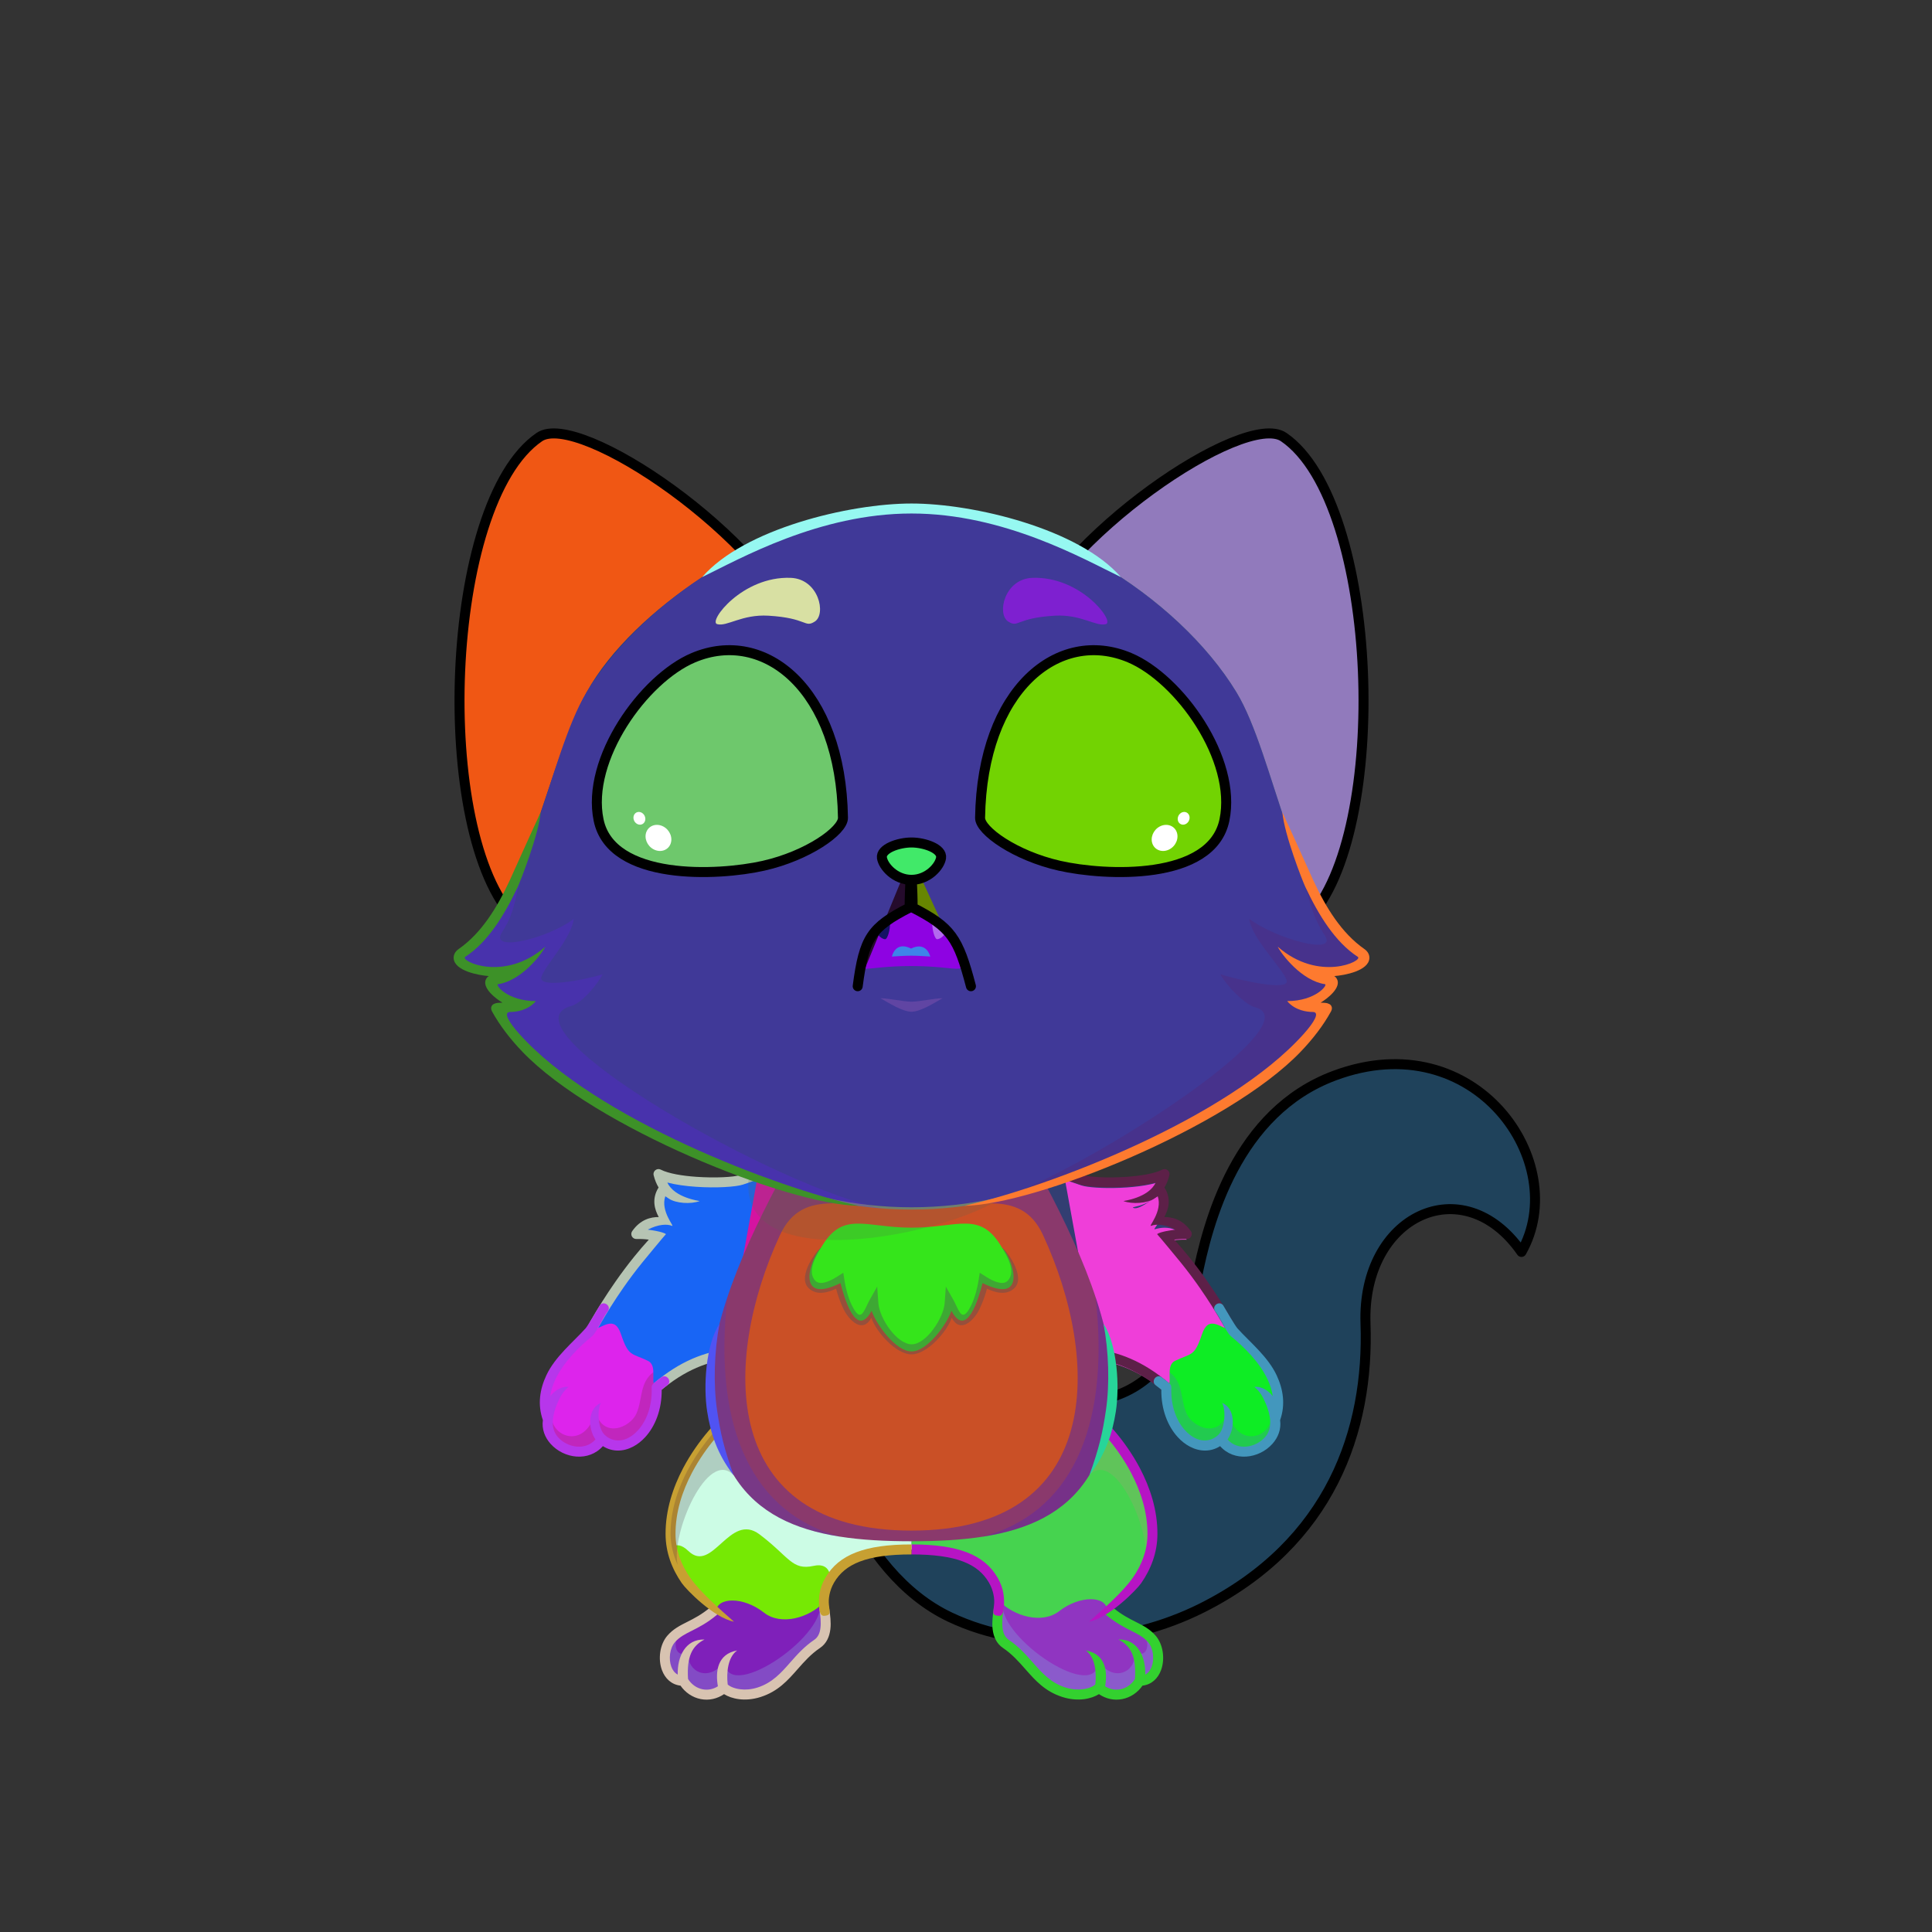<?xml version="1.0" encoding="UTF-8"?><!DOCTYPE svg PUBLIC "-//W3C//DTD SVG 1.1//EN" "http://www.w3.org/Graphics/SVG/1.1/DTD/svg11.dtd"><!-- Creator: CorelDRAW 2018 (64-Bit) --><svg xmlns="http://www.w3.org/2000/svg" xmlns:xlink="http://www.w3.org/1999/xlink" xml:space="preserve" width="290mm" height="290mm" version="1.1" style="shape-rendering:geometricPrecision; text-rendering:geometricPrecision; image-rendering:optimizeQuality; fill-rule:evenodd; clip-rule:evenodd" viewBox="0 0 29000 29000">
 <rect x="0" y="0" width="29000" height="29000" fill="#333333" stroke="none"/>
 <defs>
  <style type="text/css">
   <![CDATA[
    .str1 {stroke:black;stroke-width:150;stroke-miterlimit:22.926}
    .str0 {stroke:black;stroke-width:150;stroke-linecap:round;stroke-linejoin:round;stroke-miterlimit:22.926}
    .fil3 {fill:none}
    .fil35 {fill:black}
    .fil36 {fill:#FF9999}
    .fil44 {fill:white}
    .fil5 {fill:black;fill-rule:nonzero}
    .fil2 {fill:black;fill-opacity:0.2}
    .fil24 {fill:#A40E0D;fill-opacity:0.2}
    .fil21 {fill:white;fill-opacity:0.2}
    .fil39 {fill:black;fill-opacity:0.302}
    .fil19 {fill:black;fill-rule:nonzero;fill-opacity:0.4}
    .fil33 {fill:url(#id0)}
    .fil34 {fill:url(#id1)}
    .fil13 {fill:url(#id2)}
    .fil10 {fill:url(#id3)}
    .fil45 {fill:url(#id4)}
    .fil42 {fill:url(#id5)}
    .fil46 {fill:url(#id6)}
    .fil0 {fill:url(#id7)}
    .fil27 {fill:url(#id8)}
    .fil14 {fill:url(#id9)}
    .fil7 {fill:url(#id10)}
    .fil8 {fill:url(#id11)}
    .fil30 {fill:url(#id12)}
    .fil15 {fill:url(#id13)}
    .fil17 {fill:url(#id14)}
    .fil18 {fill:url(#id15)}
    .fil9 {fill:url(#id16)}
    .fil28 {fill:url(#id17)}
    .fil40 {fill:url(#id18)}
    .fil29 {fill:url(#id19)}
    .fil16 {fill:url(#id20)}
    .fil47 {fill:url(#id21)}
    .fil11 {fill:url(#id22)}
    .fil41 {fill:url(#id23)}
    .fil23 {fill:url(#id24)}
    .fil43 {fill:url(#id25)}
    .fil4 {fill:url(#id26)}
    .fil6 {fill:url(#id27)}
    .fil37 {fill:url(#id28)}
    .fil32 {fill:url(#id29)}
    .fil31 {fill:url(#id30)}
    .fil38 {fill:url(#id31)}
    .fil25 {fill:url(#id32)}
    .fil20 {fill:url(#id33)}
    .fil26 {fill:url(#id34)}
    .fil22 {fill:url(#id35)}
    .fil1 {fill:url(#id36)}
    .fil12 {fill:url(#id37)}
   ]]>
  </style>
  <linearGradient id="id0" gradientUnits="userSpaceOnUse" x1="10028.71" y1="11046.46" x2="11561.47" y2="12830.7">
   <stop offset="0" style="stop-opacity:1; stop-color:black"/>
   <stop offset="1" style="stop-opacity:1; stop-color:#614E3F"/>
  </linearGradient>
  <linearGradient id="id1" gradientUnits="userSpaceOnUse" xlink:href="#id0" x1="16759.6" y1="12535.57" x2="16379.26" y2="11341.59">
  </linearGradient>
  <linearGradient id="id2" gradientUnits="userSpaceOnUse" x1="9382.69" y1="20489.78" x2="11982.85" y2="18105.83">
   <stop offset="0" style="stop-opacity:1; stop-color:#FFC56E"/>
   <stop offset="0.502" style="stop-opacity:1; stop-color:#A66530"/>
   <stop offset="1" style="stop-opacity:1; stop-color:#663D20"/>
  </linearGradient>
  <linearGradient id="id3" gradientUnits="userSpaceOnUse" xlink:href="#id2" x1="18092.68" y1="20386.54" x2="15270.82" y2="18209.07">
  </linearGradient>
  <linearGradient id="id4" gradientUnits="userSpaceOnUse" x1="16558.5" y1="13095.93" x2="16558.5" y2="9759.62">
   <stop offset="0" style="stop-opacity:1; stop-color:#9A9200"/>
   <stop offset="1" style="stop-opacity:1; stop-color:#0C120A"/>
  </linearGradient>
  <linearGradient id="id5" gradientUnits="userSpaceOnUse" x1="9568.84" y1="11856.87" x2="12554.24" y2="11856.87">
   <stop offset="0" style="stop-opacity:1; stop-color:#9A9200"/>
   <stop offset="0.502" style="stop-opacity:1; stop-color:#F9F500"/>
   <stop offset="1" style="stop-opacity:1; stop-color:#9A9200"/>
  </linearGradient>
  <linearGradient id="id6" gradientUnits="userSpaceOnUse" xlink:href="#id5" x1="14810.28" y1="11856.87" x2="17795.68" y2="11856.87">
  </linearGradient>
  <linearGradient id="id7" gradientUnits="userSpaceOnUse" x1="17174.74" y1="15997.85" x2="18429.58" y2="24608.68">
   <stop offset="0" style="stop-opacity:1; stop-color:#FFC56E"/>
   <stop offset="0.502" style="stop-opacity:1; stop-color:#B8733B"/>
   <stop offset="1" style="stop-opacity:1; stop-color:#663D20"/>
  </linearGradient>
  <linearGradient id="id8" gradientUnits="userSpaceOnUse" x1="17092.14" y1="9285.2" x2="19009.51" y2="10037.76">
   <stop offset="0" style="stop-opacity:1; stop-color:#E4BBB9"/>
   <stop offset="1" style="stop-opacity:1; stop-color:#B88383"/>
  </linearGradient>
  <linearGradient id="id9" gradientUnits="userSpaceOnUse" x1="9980.98" y1="19420.79" x2="10399.23" y2="17711.71">
   <stop offset="0" style="stop-opacity:1; stop-color:#333333"/>
   <stop offset="0.161" style="stop-opacity:1; stop-color:#333333"/>
   <stop offset="1" style="stop-opacity:1; stop-color:#4A3421"/>
  </linearGradient>
  <linearGradient id="id10" gradientUnits="userSpaceOnUse" x1="15258.4" y1="21199.35" x2="15722.29" y2="24272.96">
   <stop offset="0" style="stop-opacity:1; stop-color:#FFC56E"/>
   <stop offset="1" style="stop-opacity:1; stop-color:#DA9C58"/>
  </linearGradient>
  <linearGradient id="id11" gradientUnits="userSpaceOnUse" xlink:href="#id10" x1="11641.55" y1="21199.35" x2="12105.44" y2="24272.96">
  </linearGradient>
  <linearGradient id="id12" gradientUnits="userSpaceOnUse" x1="13682.26" y1="9372.65" x2="13682.26" y2="18155.45">
   <stop offset="0" style="stop-opacity:1; stop-color:#FEFEFE"/>
   <stop offset="0.588" style="stop-opacity:1; stop-color:#FEFEFE"/>
   <stop offset="1" style="stop-opacity:1; stop-color:#9E9895"/>
  </linearGradient>
  <linearGradient id="id13" gradientUnits="userSpaceOnUse" x1="9858.11" y1="20707.53" x2="8182.83" y2="20950.79">
   <stop offset="0" style="stop-opacity:1; stop-color:#FFDBAB"/>
   <stop offset="1" style="stop-opacity:1; stop-color:white"/>
  </linearGradient>
  <linearGradient id="id14" gradientUnits="userSpaceOnUse" xlink:href="#id12" x1="13681.92" y1="22974.87" x2="13681.92" y2="18061.81">
  </linearGradient>
  <linearGradient id="id15" gradientUnits="userSpaceOnUse" x1="13682.26" y1="20285.37" x2="13682.26" y2="18366.8">
   <stop offset="0" style="stop-opacity:1; stop-color:#FEFEFE"/>
   <stop offset="0.471" style="stop-opacity:1; stop-color:#FEFEFE"/>
   <stop offset="1" style="stop-opacity:1; stop-color:#ADA8A5"/>
  </linearGradient>
  <linearGradient id="id16" gradientUnits="userSpaceOnUse" xlink:href="#id9" x1="11192.48" y1="24313.02" x2="11358.44" y2="22950.25">
  </linearGradient>
  <linearGradient id="id17" gradientUnits="userSpaceOnUse" xlink:href="#id7" x1="13003.07" y1="7644.38" x2="14361.45" y2="18110.1">
  </linearGradient>
  <linearGradient id="id18" gradientUnits="userSpaceOnUse" x1="13681.93" y1="13206.62" x2="13681.93" y2="12645.89">
   <stop offset="0" style="stop-opacity:1; stop-color:#FF9999"/>
   <stop offset="1" style="stop-opacity:1; stop-color:#FFCCCC"/>
  </linearGradient>
  <linearGradient id="id19" gradientUnits="userSpaceOnUse" x1="10976.66" y1="7665.59" x2="10170" y2="15357.28">
   <stop offset="0" style="stop-opacity:1; stop-color:#695F59"/>
   <stop offset="0.51" style="stop-opacity:1; stop-color:#4D4D4D"/>
   <stop offset="1" style="stop-opacity:1; stop-color:#333333"/>
  </linearGradient>
  <linearGradient id="id20" gradientUnits="userSpaceOnUse" xlink:href="#id7" x1="13681.92" y1="23134.87" x2="13681.92" y2="17759.14">
  </linearGradient>
  <linearGradient id="id21" gradientUnits="userSpaceOnUse" x1="16246.58" y1="11002.48" x2="16246.58" y2="13117.24">
   <stop offset="0" style="stop-opacity:1; stop-color:#0C120A"/>
   <stop offset="0.4" style="stop-opacity:1; stop-color:#0C120A"/>
   <stop offset="1" style="stop-opacity:1; stop-color:#5B5900"/>
  </linearGradient>
  <linearGradient id="id22" gradientUnits="userSpaceOnUse" x1="18453.53" y1="20413.48" x2="16965.26" y2="19340.25">
   <stop offset="0" style="stop-opacity:1; stop-color:#333333"/>
   <stop offset="0.459" style="stop-opacity:1; stop-color:#333333"/>
   <stop offset="1" style="stop-opacity:1; stop-color:#4A3421"/>
  </linearGradient>
  <linearGradient id="id23" gradientUnits="userSpaceOnUse" xlink:href="#id4" x1="10806.02" y1="13095.93" x2="10806.02" y2="9759.62">
  </linearGradient>
  <linearGradient id="id24" gradientUnits="userSpaceOnUse" xlink:href="#id8" x1="10272.38" y1="9285.2" x2="8355.01" y2="10037.76">
  </linearGradient>
  <linearGradient id="id25" gradientUnits="userSpaceOnUse" xlink:href="#id21" x1="11117.94" y1="11002.48" x2="11117.94" y2="13117.24">
  </linearGradient>
  <linearGradient id="id26" gradientUnits="userSpaceOnUse" xlink:href="#id22" x1="11676.09" y1="23808.02" x2="10691.85" y2="25381.88">
  </linearGradient>
  <linearGradient id="id27" gradientUnits="userSpaceOnUse" xlink:href="#id13" x1="17349.94" y1="24379.65" x2="15009.81" y2="24810.25">
  </linearGradient>
  <linearGradient id="id28" gradientUnits="userSpaceOnUse" x1="13249.45" y1="13830.15" x2="13249.45" y2="14097.74">
   <stop offset="0" style="stop-opacity:1; stop-color:#CFCFCF"/>
   <stop offset="0.569" style="stop-opacity:1; stop-color:white"/>
   <stop offset="1" style="stop-opacity:1; stop-color:#FEFEFE"/>
  </linearGradient>
  <linearGradient id="id29" gradientUnits="userSpaceOnUse" x1="15055.24" y1="9018.99" x2="16622.49" y2="9028.17">
   <stop offset="0" style="stop-opacity:1; stop-color:whitesmoke"/>
   <stop offset="1" style="stop-opacity:1; stop-color:#FFD296"/>
  </linearGradient>
  <linearGradient id="id30" gradientUnits="userSpaceOnUse" x1="10742.03" y1="9028.18" x2="12309.28" y2="9018.98">
   <stop offset="0" style="stop-opacity:1; stop-color:whitesmoke"/>
   <stop offset="1" style="stop-opacity:1; stop-color:#BFBFBF"/>
  </linearGradient>
  <linearGradient id="id31" gradientUnits="userSpaceOnUse" xlink:href="#id28" x1="14103.58" y1="13830.15" x2="14103.58" y2="14097.74">
  </linearGradient>
  <linearGradient id="id32" gradientUnits="userSpaceOnUse" xlink:href="#id7" x1="15567.22" y1="10014.16" x2="20650.34" y2="11157.59">
  </linearGradient>
  <linearGradient id="id33" gradientUnits="userSpaceOnUse" xlink:href="#id19" x1="10911.64" y1="7555.37" x2="7599.84" y2="13616.38">
  </linearGradient>
  <linearGradient id="id34" gradientUnits="userSpaceOnUse" x1="16545.98" y1="10422.7" x2="19941.35" y2="10673.1">
   <stop offset="0" style="stop-opacity:1; stop-color:#F5E2E2"/>
   <stop offset="1" style="stop-opacity:1; stop-color:#C49D9D"/>
  </linearGradient>
  <linearGradient id="id35" gradientUnits="userSpaceOnUse" xlink:href="#id34" x1="10818.54" y1="10422.7" x2="7423.17" y2="10673.1">
  </linearGradient>
  <linearGradient id="id36" gradientUnits="userSpaceOnUse" x1="21107.45" y1="17921.44" x2="22880.93" y2="17181.4">
   <stop offset="0" style="stop-opacity:1; stop-color:#333333"/>
   <stop offset="1" style="stop-opacity:1; stop-color:#4A3421"/>
  </linearGradient>
  <linearGradient id="id37" gradientUnits="userSpaceOnUse" x1="17700.09" y1="20143.59" x2="18952.66" y2="21543.82">
   <stop offset="0" style="stop-opacity:1; stop-color:#333333"/>
   <stop offset="0.471" style="stop-opacity:1; stop-color:#333333"/>
   <stop offset="1" style="stop-opacity:1; stop-color:#4A3421"/>
  </linearGradient>
 </defs>
 <g id="Tail">
  <g id="_2531494605792">
   <path class="fil0" d="M12696.38 22535.08c-289.69,-624.12 -92.67,-1123.71 445.53,-1552.38 345.01,-274.8 791.94,-751.76 1516.68,-323.77 1292.64,598.4 2874.62,750.09 3300.1,-1447.66 242.57,-1252.94 780.55,-2584.39 2071.91,-3065.74 2118.49,-789.56 3563.8,1315.2 2807.3,2646.33 -878.84,-1261.08 -2398.14,-540.15 -2341.26,1076.76 51.07,1451.32 -434.08,2870.98 -1635.02,3754 -1262.33,979.24 -3129.1,1347.98 -4601.67,650.85 -710.83,-336.51 -1224.89,-1011.12 -1563.57,-1738.39z" style="fill:#3d5d3b"/>
   <path class="fil1" d="M21762.11 16136.99c1071.72,450.56 1597.61,1736.69 1075.78,2654.86 -457.48,-656.46 -1088.44,-775.61 -1580.35,-511.1 -115.7,-223.52 -213.72,-449.65 -133.52,-620.81 246.48,-526.05 661.25,-210.49 367.05,-902.7 -121.76,-286.48 36.51,-520.94 271.04,-620.25z" style="fill:#0e2cd9"/>
   <path class="fil2" d="M12696.38 22535.07c-90.34,-194.62 -133.34,-377.14 -133.42,-549.17 115.75,-25.57 205.66,-67.29 230.23,-144.3l180.72 -193.33c287.77,-97.79 1039.96,683.16 1327.73,585.37 1537.64,2208.5 5263.38,1809.02 6098.66,-1118.21 -236.72,1179.07 -922.57,2297.93 -2355.65,3018.93 -1139.83,573.46 -2628.37,686.53 -3784.7,139.11 -710.83,-336.51 -1224.89,-1011.12 -1563.57,-1738.4z" style="fill:#32ca76"/>
   <path class="fil2" d="M22837.89 18791.85c-878.83,-1261.07 -2398.13,-540.14 -2341.26,1076.76 8.02,227.79 3.12,457.74 -16.76,687.42 -1175.17,-3011.64 2053.2,-3571.42 2358.02,-1764.18z" style="fill:#fbd947"/>
   <path class="fil3 str0" d="M12696.38 22535.07c-289.69,-624.11 -92.67,-1123.69 445.53,-1552.37 345.01,-274.81 791.94,-751.76 1516.68,-323.77 1292.64,598.4 2874.62,750.09 3300.1,-1447.66 170.94,-882.95 606.38,-2519.55 2071.91,-3065.75 2118.49,-789.55 3563.8,1315.21 2807.29,2646.33 -878.83,-1261.07 -2398.13,-540.14 -2341.26,1076.76 56.04,1593.18 -516.86,3292.17 -2451.98,4265.75 -1139.83,573.46 -2628.37,686.53 -3784.7,139.11 -710.83,-336.51 -1224.89,-1011.12 -1563.57,-1738.4z" style="fill:#1f425b"/>
  </g>
 </g>
 <g id="Feet">
  <g id="_2531494602880">
   <g>
    <path class="fil4" d="M10257.28 25229.69c123.56,214.04 403.48,285.33 610.7,105.88 70.65,70.23 276.52,145.76 526.32,65.76 409.3,-131.09 507.45,-461.77 850.73,-710.04 220.49,-159.47 124.1,-477.15 113.63,-668.35 -363.68,340.29 -782.66,-165.21 -1075.55,-247.93 -373.84,-101.68 -736.94,157.82 -534.63,412.54 -198.78,95.76 -519.95,237.68 -672.68,411.38 -168.78,191.96 -120.75,630.76 181.48,630.76z" style="fill:#7f20ba"/>
    <path class="fil2" d="M10257.28 25229.69c123.56,214.04 403.48,285.33 610.7,105.88 70.65,70.23 276.52,145.76 526.32,65.76 409.3,-131.09 517.48,-492.65 871.1,-725.96 156.13,-103.02 135.21,-387.74 102.98,-573.56 -17.85,-13.98 -36.32,-26.67 -55.45,-37.83 59.89,533.31 -1444.97,1527.91 -1433.56,860.23 -213.34,341.57 -595.64,186.16 -544.41,-150.27 -126.71,133.91 -271.29,-14.39 -142.78,-274 -182.48,62.12 -215.54,288.03 -209.67,440.56 17.28,153.49 106.7,289.19 274.77,289.19z" style="fill:#95f9f4"/>
    <path class="fil5" d="M10660.35 24128.28c31.71,-26.53 78.94,-22.34 105.47,9.37 26.53,31.71 22.34,78.94 -9.37,105.47 -143.13,119.49 -265.97,181.45 -373.06,235.47 -99.11,49.99 -183.3,92.46 -251.34,169.85 -80.91,92.01 -97.3,255.88 -55.21,369.54 18.07,48.79 48.88,94.04 96.26,117.9 -7.55,-268.78 114.77,-534.12 402.24,-526.25 -186.74,95.17 -268.32,253.8 -247.69,592.25 49.04,79.15 127.69,137.43 219.87,155.2 79.73,15.37 160.2,-1.74 228.24,-45.5 -38.29,-218.05 -10.29,-483.64 289.14,-537.54 -139.24,98.32 -162.69,330.02 -141.92,510.69 31.45,29.61 97.92,60.43 188.69,71.77 74.89,9.35 163.69,4.41 259.78,-26.36 221.4,-70.9 352.35,-219.57 489.63,-375.44 103.47,-117.46 210.28,-238.74 362.43,-341.44 56.89,-38.4 82.67,-102.53 91.71,-176.23 10.43,-85.02 0.14,-183.4 -13.84,-274.46 -14.63,-97.52 130.16,-118.86 144.78,-21.39 15.59,101.48 30.44,211.56 17.88,314.01 -13.96,113.78 -57.62,215.39 -156.75,282.29 -136.05,91.83 -236.45,205.83 -333.71,316.24 -151.08,171.53 -295.19,335.14 -556.43,418.8 -119.65,38.32 -230.28,44.46 -323.64,32.8 -92.59,-11.56 -170.46,-41.41 -225.37,-75.73 -103.09,69.99 -225.69,98.3 -348.74,74.57 -124.29,-23.96 -233.03,-98.13 -304.52,-201.86 -136.16,-15.63 -232.21,-107.3 -278.66,-232.76 -61.19,-165.25 -34.13,-386.54 83.33,-520.12 86.71,-98.62 183.05,-147.23 296.46,-204.43 99.73,-50.31 214.13,-108.01 344.34,-216.71z" style="fill:#d8c3b1"/>
   </g>
   <g>
    <path class="fil6" d="M17106.56 25229.69c-123.56,214.04 -403.48,285.33 -610.7,105.88 -70.65,70.23 -276.52,145.76 -526.32,65.76 -409.3,-131.09 -507.45,-461.77 -850.73,-710.04 -220.49,-159.47 -124.1,-477.15 -113.63,-668.35 363.68,340.29 782.66,-165.21 1075.55,-247.93 373.84,-101.68 736.94,157.82 534.63,412.54 198.78,95.76 519.95,237.68 672.68,411.38 168.78,191.96 120.75,630.76 -181.48,630.76z" style="fill:#9035c1"/>
    <path class="fil2" d="M17106.56 25229.69c-123.56,214.04 -403.48,285.33 -610.7,105.88 -70.65,70.23 -276.52,145.76 -526.32,65.76 -409.3,-131.09 -517.48,-492.65 -871.1,-725.96 -156.13,-103.02 -135.21,-387.74 -102.98,-573.56 17.85,-13.98 36.32,-26.67 55.45,-37.83 -59.89,533.31 1444.97,1527.91 1433.56,860.23 213.34,341.57 595.64,186.16 544.41,-150.27 126.71,133.91 271.29,-14.39 142.78,-274 182.48,62.12 215.54,288.03 209.67,440.56 -17.28,153.49 -106.7,289.19 -274.77,289.19z" style="fill:#7af4f6"/>
    <path class="fil5" d="M16703.49 24128.28c-31.71,-26.53 -78.94,-22.34 -105.47,9.37 -26.53,31.71 -22.34,78.94 9.37,105.47 143.13,119.49 265.97,181.45 373.06,235.47 99.11,49.99 183.3,92.46 251.34,169.85 80.91,92.01 97.3,255.88 55.21,369.54 -18.07,48.79 -48.88,94.04 -96.26,117.9 7.55,-268.78 -114.77,-534.12 -402.24,-526.25 186.74,95.17 268.32,253.8 247.69,592.25 -49.04,79.15 -127.69,137.43 -219.87,155.2 -79.73,15.37 -160.2,-1.74 -228.24,-45.5 38.29,-218.05 10.29,-483.64 -289.14,-537.54 139.24,98.32 162.69,330.02 141.92,510.69 -31.45,29.61 -97.92,60.43 -188.69,71.77 -74.89,9.35 -163.69,4.41 -259.78,-26.36 -221.4,-70.9 -352.35,-219.57 -489.63,-375.44 -103.47,-117.46 -210.28,-238.74 -362.43,-341.44 -56.89,-38.4 -82.67,-102.53 -91.71,-176.23 -10.43,-85.02 -0.14,-183.4 13.84,-274.46 14.63,-97.52 -130.16,-118.86 -144.78,-21.39 -15.59,101.48 -30.44,211.56 -17.88,314.01 13.96,113.78 57.62,215.39 156.75,282.29 136.05,91.83 236.45,205.83 333.71,316.24 151.08,171.53 295.19,335.14 556.43,418.8 119.65,38.32 230.28,44.46 323.64,32.8 92.59,-11.56 170.46,-41.41 225.37,-75.73 103.09,69.99 225.69,98.3 348.74,74.57 124.29,-23.96 233.03,-98.13 304.52,-201.86 136.16,-15.63 232.21,-107.3 278.66,-232.76 61.19,-165.25 34.13,-386.54 -83.33,-520.12 -86.71,-98.62 -183.05,-147.23 -296.46,-204.43 -99.73,-50.31 -214.13,-108.01 -344.34,-216.71z" style="fill:#33d12f"/>
   </g>
  </g>
 </g>
 <g id="Legs">
  <g id="_2531494597152">
   <g>
    <path class="fil7" d="M13681.92 23259.3c427.66,0 1377.01,182.49 1321.36,776.1 214.87,221.86 637.04,349.26 895.5,148.38 312.37,-242.78 712.13,-231.34 719.72,-12.18 370.09,-264.31 678.95,-700.61 680.26,-1145.2 2.54,-860.67 -666.02,-1598.77 -968.73,-1838.18 -621.48,859.57 -1470.39,1269.07 -2648.11,1328.08l0 743z" style="fill:#46d34f"/>
    <path class="fil2" d="M17191.61 23490.47c67.26,-148.73 106.68,-305.87 107.15,-464.07 2.29,-775.52 -540.27,-1451.46 -869.11,-1752.78l-157.05 727.06c26.43,47.89 52.85,95.78 79.28,143.67 387.48,-413.26 946.79,878.84 839.73,1346.12z" style="fill:#ca8a88"/>
    <path class="fil5" d="M14989.65 24253.86c61.92,5.19 73.8,-65.98 79.72,-153.93 7.91,-117.52 -3.98,-261.03 -93.95,-416.86 -0.83,-1.44 -1.71,-2.83 -2.62,-4.19 -99.87,-170.79 -246.56,-295.9 -460.28,-378.09 -207.63,-79.84 -477.91,-118.36 -830.6,-118.36l0 150c335.21,0 588.14,35.09 777.28,107.82 179.67,69.09 302.18,172.95 384.62,313.95 0.66,1.3 1.36,2.59 2.1,3.87 66.95,115.97 86.11,244.24 75.03,331.54 -8.67,68.26 -9.75,89.53 -10.95,105.24 -3.7,48.36 43.74,56 79.65,59.01zm1295.98 -3005.54c175.81,139.56 477.15,451.15 691.77,858.41 143.68,272.62 247.63,587.31 246.65,919.67 -0.71,244.76 -86.82,463.8 -217.71,652.31 -154.83,222.98 -454.47,481.51 -660.16,663.76 305.46,-60.86 713.14,-477.32 783.2,-578.22 146.74,-211.34 243.27,-458.73 244.09,-737.85 1.07,-359.93 -110.06,-697.96 -263.65,-989.39 -226.43,-429.66 -547.13,-759.98 -733.5,-907.38l-46.29 58.59 -44.38 60.1 -0.02 0z" style="fill:#b614c4"/>
   </g>
   <g>
    <path class="fil8" d="M13681.92 23259.3c-427.66,0 -1377.01,182.49 -1321.36,776.1 -214.87,221.86 -637.04,349.26 -895.5,148.38 -312.37,-242.78 -712.13,-231.34 -719.72,-12.18 -370.09,-264.31 -678.95,-700.61 -680.26,-1145.2 -2.54,-860.67 666.02,-1598.77 968.73,-1838.18 621.48,859.57 1470.39,1269.07 2648.11,1328.08l0 743z" style="fill:#ccfce5"/>
    <path class="fil9" d="M10084.43 23222.48c63.25,-45.32 144.75,-41.56 249.04,58.86 361.6,348.19 617.37,-589.25 1067.15,-249.98 449.78,339.28 485.07,544.6 811.4,473.18 199.9,-43.75 247.55,83.35 254.47,188.41 -77.13,97.86 -117.12,222.25 -104.13,362.52 -214.87,224.59 -637.05,353.56 -895.5,150.21 -312.37,-245.76 -712.13,-234.19 -719.72,-12.33 -316.29,-228.67 -589.63,-591.31 -662.71,-970.87z" style="fill:#76e904"/>
    <path class="fil5" d="M12374.19 24253.86c-61.92,5.19 -73.8,-65.98 -79.72,-153.93 -7.91,-117.52 3.98,-261.03 93.95,-416.86 0.83,-1.44 1.71,-2.83 2.62,-4.19 99.87,-170.79 246.56,-295.9 460.28,-378.09 207.63,-79.84 477.91,-118.36 830.6,-118.36l0 150c-335.21,0 -588.14,35.09 -777.28,107.82 -179.67,69.09 -302.18,172.95 -384.62,313.95 -0.66,1.3 -1.36,2.59 -2.1,3.87 -66.95,115.97 -86.11,244.24 -75.03,331.54 8.67,68.26 9.75,89.53 10.95,105.24 3.7,48.36 -43.74,56 -79.65,59.01zm-1295.98 -3005.54c-175.81,139.56 -477.15,451.15 -691.77,858.41 -143.68,272.62 -247.63,587.31 -246.65,919.67 0.71,244.76 86.82,463.8 217.71,652.31 154.83,222.98 454.47,481.51 660.16,663.76 -305.46,-60.86 -713.14,-477.32 -783.2,-578.22 -146.74,-211.34 -243.27,-458.73 -244.09,-737.85 -1.07,-359.93 110.06,-697.96 263.65,-989.39 226.43,-429.66 547.13,-759.98 733.5,-907.38l46.29 58.59 44.38 60.1 0.02 0z" style="fill:#c7a032"/>
    <path class="fil2" d="M10172.23 23490.47c-67.26,-148.73 -106.68,-305.87 -107.15,-464.07 -2.29,-775.52 540.27,-1451.46 869.11,-1752.78l157.05 727.06c-26.43,47.89 -52.85,95.78 -79.28,143.67 -387.48,-413.26 -946.79,878.84 -839.73,1346.12z" style="fill:#3e1835"/>
   </g>
  </g>
 </g>
 <g id="Body">
  <animateTransform type="translate" values="0;0 200;0;0 200;0;0 200;0;0 200;0" dur="10" repeatCount="indefinite" additive="sum" attributeName="transform"/>
  <g id="_2531494648096">
   <path class="fil2" d="M17511.96 20830.3c-602.27,-518.8 -1160.28,-559.8 -1623.82,-484.84 -171.07,27.66 -335.13,-59.69 -481.2,-217.95 -325.13,-471.76 752.73,-1097.7 1038.62,-655.88 261.31,403.84 734.1,847.76 1111.39,1126.01 -1.79,93.3 16.27,193.39 -44.96,232.66l0 -0.01 -0.03 0.01z" style="fill:#ee647a"/>
   <path class="fil10" d="M16231.88 17708.66c532.64,-5.49 1030.89,118.89 1141.16,-42.8 47.14,-69.14 138.27,357.23 38.65,632.39 34.97,108.25 646.14,96.56 87.85,260.33 417.38,420.65 756.05,909.47 988.92,1315.51 288.88,503.68 -636.05,1265.03 -911.19,1013.52 -627.05,-573.17 -1208.37,-619.78 -1688.45,-542.15 -741.88,119.97 -1352.69,-1920.87 -930.81,-2545.29 421.91,-21.63 933.51,-40.49 1273.87,-91.51z" style="fill:#323e72"/>
   <path class="fil11" d="M17765.47 18847.89c34.57,40.25 68.46,80.78 101.62,121.49l602.29 969.93 65.89 63.36c93.75,493.31 -706.13,1115.8 -958.68,884.94 -22.19,-20.28 -44.32,-39.84 -66.39,-58.81l-2.14 -25.19 -93.86 -53.67c-160.75,-125.92 -318.07,-218.73 -471.02,-285.34 -89.85,-150.93 -131.34,-745.78 150.37,-745.78 308.69,0 17.64,-423.33 149.93,-802.57 131.98,-180.41 344.38,-59.12 521.99,-68.36z" style="fill:#b1003f"/>
   <path class="fil2" d="M17512.64 20830.3c-602.27,-518.8 -1160.28,-559.8 -1623.82,-484.84 -171.07,27.66 -335.13,-59.69 -481.2,-217.95 -325.13,-471.76 752.73,-1097.7 1038.62,-655.88 261.31,403.84 734.1,847.76 1111.39,1126.01 -1.79,93.3 16.27,193.39 -44.96,232.66l0 -0.01 -0.03 0.01z" style="fill:#513bec"/>
   <path class="fil3" d="M16477.63 20417.63c340.18,46.54 711.15,199.54 1099.64,554.65 275.13,251.49 1152.89,-508.63 864.02,-1012.31 -105.46,-183.88 -229.88,-384.8 -372.06,-588.72 -167.34,-240.01 -359.33,-484.2 -573.92,-709.58 -21.5,-22.58 128.7,-58.25 318.4,-53.99 -173.7,-250.05 -433.8,-169.09 -475.93,-157.11 -64.97,18.49 246.52,-232.65 78.62,-500.59 -27.12,-43.27 -298.56,225.52 -403.89,181.16 -69.43,-29.23 360.57,8.33 467.87,-423.19 -292.03,148.54 -1068.07,147.27 -1248.5,85.38 -90.01,-30.88 -171.83,-58.83 -246.03,-84.05" style="fill:#ef3ed9"/>
   <path class="fil5" d="M16487.59 20258.84c-40.93,-5.5 -78.58,23.23 -84.08,64.16 -5.5,40.93 23.23,78.58 64.16,84.08 162.84,22.27 333.11,70.06 509.19,154.76l-0.05 0.11c177.93,85.62 361.84,208.69 550.07,380.74 87.46,79.96 212.19,86.7 346.27,41.54 106.37,-35.82 220.56,-105.26 324.66,-195.48 103.06,-89.34 197.48,-199.98 265.64,-319.32 116.02,-203.15 157.1,-432.17 42.88,-631.34 -54.9,-95.74 -116.12,-197.9 -183.87,-305.11 -59.2,-93.66 -123.19,-190.48 -192,-289.17 -89.1,-127.8 -184.47,-256 -285.53,-380.96 -69.96,-86.5 -143.02,-172.01 -219.05,-255.41 50.51,-7.04 115.21,-11.32 186.37,-9.72 41.26,0.8 75.37,-31.99 76.17,-73.25 0.32,-16.38 -4.67,-31.62 -13.36,-44.11l0.17 -0.12c-122.66,-176.58 -280.88,-213.52 -398.72,-211.73 60.43,-110.03 111.19,-270.38 3.17,-442.75l-0.77 -1.2c30.54,-50.94 56.23,-111.4 74.13,-183.41 9.86,-40.12 -14.67,-80.67 -54.79,-90.53 -18.13,-4.46 -36.36,-1.89 -51.79,5.97l-0.06 -0.11c-117.64,59.83 -326.72,93.79 -539.94,108.37 -278,19 -556.21,5.17 -650.26,-27.09l-129.24 -44.15c-40.97,-13.99 -80,-27.3 -117.09,-39.9 -39.15,-13.26 -81.66,7.73 -94.92,46.88 -13.26,39.15 7.73,81.66 46.88,94.92 37.09,12.6 76.12,25.91 117.09,39.9l128.64 44.15c109.34,37.5 413.16,54.92 708.86,34.71 152.88,-10.45 305.43,-30.95 430.88,-63.88 -105.08,230.52 -488.06,276.57 -484.95,277.74 134.7,50.62 359.24,33.65 462,-36.1 19.71,-13.38 38.38,-26.05 53.51,-35.77 78.66,227.81 -153.73,468.52 -97.49,443.62 65.22,-28.89 203.92,-25.53 360.75,57.78 -44.26,4.95 -223.19,29.99 -273.28,66.55 21.7,20.33 322.39,385.29 360.49,432.4 100.42,124.16 193.68,249.4 279.67,372.74 65.85,94.45 128.62,189.51 187.9,283.31 63.91,101.13 124.25,202.02 180.35,299.85 83.78,146.08 48.79,322.6 -42.88,483.1 -59.48,104.15 -142.48,201.24 -233.42,280.06 -89.9,77.91 -186.4,137.17 -274.26,166.76 -83.44,28.1 -155.68,28.82 -198.03,-9.9 -200.24,-183.03 -396.11,-314.06 -585.81,-405.34l-0.06 0.12 -0.23 -0.12c-191.44,-92.12 -376.71,-144.1 -553.97,-168.35z" style="fill:#5d2048"/>
   <path class="fil12" d="M17500.83 20836.37c-31.01,671.59 506.32,1058.8 828,765.31 253.5,397.35 884.17,103.39 809.26,-292.5 203.13,-535.14 -266.24,-1035.76 -634.19,-1325.08 -198.11,-64.5 -364.18,-247.68 -461.85,44.06 -113.97,340.43 -156.85,278.81 -402.23,397.75 -163.53,79.26 -10.67,351.89 -138.99,410.46z" style="fill:#0eed24"/>
   <path class="fil2" d="M17500.83 20836.37c-31.01,671.59 506.32,1058.8 828,765.31 341.06,429.25 911,23.85 753.65,-292.7 -65.31,297.19 -520.59,407.83 -657.17,-118.23 -113.25,412.02 -522.03,237.66 -614.7,26.73 -95.14,-216.58 -44.81,-462.8 -253.66,-619.84 -1.8,93.31 16.28,193.4 -44.96,232.65l-0.16 0.1 -0.17 0.11c-1.48,0.93 -2.97,1.82 -4.53,2.69l-0.17 0.1 -0.18 0.09 -0.14 0.09 -0.03 0.01 -0.18 0.1 -0.17 0.09 -0.18 0.09c-1.69,0.92 -3.44,1.79 -5.25,2.61z" style="fill:#733cfa"/>
   <path class="fil5" d="M17436.91 20673.48c-79.39,-58.19 -167.86,62.52 -88.48,120.7 28.24,20.69 56.25,42.36 83.3,64.61 -3.93,302.02 99.68,551.64 246.17,712.18 55.54,60.86 117.82,109.47 183.4,143.86 145.9,76.49 311.53,82.65 453.24,-7.98 209.57,238.5 583.03,191.12 784.7,-34.27 86.01,-96.11 134.73,-220.26 115.83,-356.13 82.54,-234.31 46.25,-463.42 -52.44,-673.52 -132.46,-282 -402.86,-497.73 -588.08,-703.58 -33.5,-37.22 -180.19,-286.69 -214.16,-345.48 -58.56,-79 -178.69,10.05 -120.12,89.06 35.43,47.77 75.16,120.11 111.48,186.29 6.41,11.67 81.45,153.11 123.81,187.52 201.58,163.8 430.96,392.41 551.71,649.47 38.04,80.97 65.19,164.94 76.97,250.68 -53.73,-69.19 -156.09,-151.42 -275.06,-139.39 80.64,67.61 125.53,143.46 171.18,252.76 65.8,157.59 113.11,362.41 -12.44,502.72 -141.93,158.63 -411.75,205.47 -562.48,33.5 115.64,-164.64 117.79,-464.48 -80.37,-548.33 54.53,102.27 47.95,374.07 -54.76,476.76 -86.33,86.32 -222.41,119.56 -359.87,47.5 -49.57,-25.99 -97.71,-63.9 -141.8,-112.22 -128.18,-140.48 -217.35,-364.86 -206.61,-639.48 1.55,-21.67 -6.3,-43.83 -23.35,-59.87 -36.49,-34.26 -81.32,-67.73 -121.77,-97.36z" style="fill:#4397bd"/>
   <path class="fil13" d="M11132.64 17708.66c-532.64,-5.49 -1030.89,118.89 -1141.16,-42.8 -47.14,-69.14 -138.27,357.23 -38.65,632.39 -34.97,108.25 -646.14,96.56 -87.85,260.33 -417.38,420.65 -756.05,909.47 -988.92,1315.51 -288.88,503.68 636.05,1265.03 911.19,1013.52 627.05,-573.17 1208.37,-619.78 1688.45,-542.15 741.88,119.97 1352.69,-1920.87 930.81,-2545.29 -421.91,-21.63 -933.51,-40.49 -1273.87,-91.51z" style="fill:#d513a1"/>
   <path class="fil2" d="M9851.88 20830.3c602.27,-518.8 1160.28,-559.8 1623.82,-484.84 171.07,27.66 335.13,-59.69 481.2,-217.95 325.13,-471.76 -752.73,-1097.7 -1038.62,-655.88 -261.31,403.84 -734.1,847.76 -1111.39,1126.01 1.79,93.3 -16.27,193.39 44.96,232.66l0 -0.01 0.03 0.01z" style="fill:#b07429"/>
   <path class="fil14" d="M9473.46 18978.23c-275.28,817.36 220.68,430.02 749.66,-79.37 238.13,-229.3 105.11,291.03 502.71,61.73 397.6,-229.3 249.02,-1187.94 135.6,-1198.34l-878.63 -80.56 -66.76 608.39 -314.87 175.88 228.91 103.62 -356.62 408.65z" style="fill:#873a3b"/>
   <path class="fil3" d="M10886.89 20332.96c-340.18,46.54 -711.15,199.54 -1099.64,554.65 -275.13,251.49 -1152.89,-508.63 -864.02,-1012.31 105.46,-183.88 229.88,-384.8 372.06,-588.72 167.34,-240.01 359.33,-484.2 573.92,-709.58 21.5,-22.58 -128.7,-58.25 -318.4,-53.99 173.7,-250.05 433.8,-169.09 475.93,-157.11 64.97,18.49 -246.52,-232.65 -78.62,-500.59 27.12,-43.27 298.56,225.52 403.89,181.16 69.43,-29.23 -360.57,8.33 -467.87,-423.19 292.03,148.54 1068.07,147.27 1248.5,85.38 90.01,-30.88 171.83,-58.83 246.03,-84.05" style="fill:#1865f5"/>
   <path class="fil5" d="M10876.93 20258.84c40.93,-5.5 78.58,23.23 84.08,64.16 5.5,40.93 -23.23,78.58 -64.16,84.08 -162.84,22.27 -333.11,70.06 -509.19,154.76l0.05 0.11c-177.93,85.62 -361.84,208.69 -550.07,380.74 -87.46,79.96 -212.19,86.7 -346.27,41.54 -106.37,-35.82 -220.56,-105.26 -324.66,-195.48 -103.06,-89.34 -197.48,-199.98 -265.64,-319.32 -116.02,-203.15 -157.1,-432.17 -42.88,-631.34 54.9,-95.74 116.12,-197.9 183.87,-305.11 59.2,-93.66 123.19,-190.48 192,-289.17 89.1,-127.8 184.47,-256 285.53,-380.96 69.96,-86.5 143.02,-172.01 219.05,-255.41 -50.51,-7.04 -115.21,-11.32 -186.37,-9.72 -41.26,0.8 -75.37,-31.99 -76.17,-73.25 -0.32,-16.38 4.67,-31.62 13.36,-44.11l-0.17 -0.12c122.66,-176.58 280.88,-213.52 398.72,-211.73 -60.43,-110.03 -111.19,-270.38 -3.17,-442.75l0.77 -1.2c-30.54,-50.94 -56.23,-111.4 -74.13,-183.41 -9.86,-40.12 14.67,-80.67 54.79,-90.53 18.13,-4.46 36.36,-1.89 51.79,5.97l0.06 -0.11c117.64,59.83 326.72,93.79 539.94,108.37 278,19 556.21,5.17 650.26,-27.09l129.24 -44.15c40.97,-13.99 80,-27.3 117.09,-39.9 39.15,-13.26 81.66,7.73 94.92,46.88 13.26,39.15 -7.73,81.66 -46.88,94.92 -37.09,12.6 -76.12,25.91 -117.09,39.9l-128.64 44.15c-109.34,37.5 -413.16,54.92 -708.86,34.71 -152.88,-10.45 -305.43,-30.95 -430.88,-63.88 105.08,230.52 488.06,276.57 484.95,277.74 -134.7,50.62 -359.24,33.65 -462,-36.1 -19.71,-13.38 -38.38,-26.05 -53.51,-35.77 -78.66,227.81 153.73,468.52 97.49,443.62 -65.22,-28.89 -203.92,-25.53 -360.75,57.78 44.26,4.95 223.19,29.99 273.28,66.55 -21.7,20.33 -322.39,385.29 -360.49,432.4 -100.42,124.16 -193.68,249.4 -279.67,372.74 -65.85,94.45 -128.62,189.51 -187.9,283.31 -63.91,101.13 -124.25,202.02 -180.35,299.85 -83.78,146.08 -48.79,322.6 42.88,483.1 59.48,104.15 142.48,201.24 233.42,280.06 89.9,77.91 186.4,137.17 274.26,166.76 83.44,28.1 155.68,28.82 198.03,-9.9 200.24,-183.03 396.11,-314.06 585.81,-405.34l0.06 0.12 0.23 -0.12c191.44,-92.12 376.71,-144.1 553.97,-168.35z" style="fill:#b6c4b3"/>
   <path class="fil15" d="M9863.01 20836.37c31.01,671.59 -506.32,1058.8 -828,765.31 -253.5,397.35 -884.17,103.39 -809.26,-292.5 -203.13,-535.14 266.24,-1035.76 634.19,-1325.08 198.11,-64.5 364.18,-247.68 461.85,44.06 113.97,340.43 156.85,278.81 402.23,397.75 163.53,79.26 10.67,351.89 138.99,410.46z" style="fill:#dd24ec"/>
   <path class="fil2" d="M9863.01 20836.37c31.01,671.59 -506.32,1058.8 -828,765.31 -341.06,429.25 -911,23.85 -753.65,-292.7 65.31,297.19 520.59,407.83 657.17,-118.23 113.25,412.02 522.03,237.66 614.7,26.73 95.14,-216.58 44.81,-462.8 253.66,-619.84 1.8,93.31 -16.28,193.4 44.96,232.65l0.16 0.1 0.17 0.11c1.48,0.93 2.97,1.82 4.53,2.69l0.17 0.1 0.18 0.09 0.14 0.09 0.03 0.01 0.18 0.1 0.17 0.09 0.18 0.09c1.69,0.92 3.44,1.79 5.25,2.61z" style="fill:#502d00"/>
   <path class="fil5" d="M9926.93 20673.48c79.39,-58.19 167.86,62.52 88.48,120.7 -28.24,20.69 -56.25,42.36 -83.3,64.61 3.93,302.02 -99.68,551.64 -246.17,712.18 -55.54,60.86 -117.82,109.47 -183.4,143.86 -145.9,76.49 -311.53,82.65 -453.24,-7.98 -209.57,238.5 -583.03,191.12 -784.7,-34.27 -86.01,-96.11 -134.73,-220.26 -115.83,-356.13 -82.54,-234.31 -46.25,-463.42 52.44,-673.52 132.46,-282 402.86,-497.73 588.08,-703.58 33.5,-37.22 180.19,-286.69 214.16,-345.48 58.56,-79 178.69,10.05 120.12,89.06 -35.43,47.77 -75.16,120.11 -111.48,186.29 -6.41,11.67 -81.45,153.11 -123.81,187.52 -201.58,163.8 -430.96,392.41 -551.71,649.47 -38.04,80.97 -65.19,164.94 -76.97,250.68 53.73,-69.19 156.09,-151.42 275.06,-139.39 -80.64,67.61 -125.53,143.46 -171.18,252.76 -65.8,157.59 -113.11,362.41 12.44,502.72 141.93,158.63 411.75,205.47 562.48,33.5 -115.64,-164.64 -117.79,-464.48 80.37,-548.33 -54.53,102.27 -47.95,374.07 54.76,476.76 86.33,86.32 222.41,119.56 359.87,47.5 49.57,-25.99 97.71,-63.9 141.8,-112.22 128.18,-140.48 217.35,-364.86 206.61,-639.48 -1.55,-21.67 6.3,-43.83 23.35,-59.87 36.49,-34.26 81.32,-67.73 121.77,-97.36z" style="fill:#b736eb"/>
   <path class="fil16" d="M13681.92 23134.87c-1547.89,0 -2751.5,-290.59 -2992.7,-1955.85 -146.87,-1014.04 390.42,-2286.86 991,-3419.88 634.24,80.29 1288.94,123.26 2001.7,142.31 712.76,-19.05 1367.46,-62.02 2001.7,-142.31 600.58,1133.02 1137.87,2405.84 991,3419.88 -241.2,1665.26 -1444.81,1955.85 -2992.7,1955.85z" style="fill:#8a396c"/>
   <path class="fil17" d="M13681.92 18143.76c-910.76,0 -1629.68,-349.36 -1974.1,394.61 -874.88,1889.8 -905.44,4436.5 1974.1,4436.5 2879.54,0 2848.98,-2546.7 1974.1,-4436.5 -344.42,-743.97 -1063.34,-394.61 -1974.1,-394.61z" style="fill:#ca5026"/>
   <path class="fil2" d="M12620.51 23067.29c-1015.93,-155.83 -1748.88,-628.88 -1931.29,-1888.27 -75.17,-519 28.96,-1105.79 228.98,-1706.93 -223.57,2000.42 401.77,3257.02 1702.31,3595.2z" style="fill:#3632f4"/>
   <path class="fil5" d="M11011.96 22144.35c-249.8,-320.87 -347.52,-640.99 -396.86,-954.78 -59.27,-376.93 -23.8,-997.6 184.1,-1319.31 -78.5,420.39 -93.5,905.22 -35.86,1298.21 50,340.9 103.32,571.56 248.62,975.88z" style="fill:#5053f3"/>
   <path class="fil2" d="M14743.33 23067.29c1015.93,-155.83 1748.88,-628.88 1931.29,-1888.27 75.17,-519 -28.96,-1105.79 -228.98,-1706.93 223.57,2000.42 -401.77,3257.02 -1702.31,3595.2z" style="fill:#2812fd"/>
   <path class="fil5" d="M16351.92 22144.35c249.8,-320.87 347.52,-640.99 396.86,-954.78 59.27,-376.93 23.8,-997.6 -184.1,-1319.31 78.5,420.39 93.5,905.22 35.86,1298.21 -50,340.9 -103.32,571.56 -248.62,975.88z" style="fill:#27d599"/>
   <path class="fil18" d="M13682.26 20285.36c-232.9,1.37 -525.88,-399.37 -599.19,-609.5 -231.04,429.63 -410.71,-196.48 -467.15,-416.21 -712.36,351.51 -430.7,-417.91 -291.89,-531.11 324.95,-562.82 657.2,-300.84 1358.23,-300.84 701.03,0 1033.28,-261.98 1358.23,300.84 138.81,113.2 420.47,882.62 -291.89,531.11 -56.44,219.73 -236.11,845.84 -467.15,416.21 -73.31,210.13 -366.29,610.87 -599.19,609.5z" style="fill:#35e51b"/>
   <path class="fil19" d="M14179.79 19559.45l17.77 -247.66 121.98 216.31c85.01,164.87 123.45,334.14 256.14,69.21 57.98,-115.76 96.12,-270.48 113.17,-380.14l17.51 -112.59 96.16 60.74 1.14 0.72 -0.08 0.13c39.51,24.76 234.48,146.7 319.78,60.88 144.6,-145.46 -30.81,-407.18 -82.87,-498.49 45.93,12.31 366.16,425.66 188.93,603.95 -122.66,123.41 -303.14,65.58 -414.67,10.95 -26.84,104.49 -69.75,221.58 -117.38,316.68 -82.97,165.67 -283.96,358.75 -411.51,121.57 -73.83,211.61 -369.52,546.4 -603.6,547.77 -232.9,1.37 -530.29,-337.64 -603.6,-547.77 -127.55,237.18 -328.54,44.1 -411.51,-121.57 -47.63,-95.1 -90.54,-212.19 -117.38,-316.68 -111.53,54.63 -292.01,112.46 -414.67,-10.95 -177.23,-178.29 143,-591.64 188.93,-603.95 -52.06,91.31 -227.47,353.03 -82.87,498.49 85.3,85.82 280.27,-36.12 319.78,-60.88l-0.08 -0.13 1.14 -0.72 96.16 -60.74 17.51 112.59c17.05,109.66 55.19,264.38 113.17,380.14 132.69,264.93 171.13,95.66 256.14,-69.21l121.98 -216.31 17.77 247.66c16.41,228.81 273.23,613.2 497.53,618.94 217.5,5.56 481.42,-394.25 497.53,-618.94z" style="fill:#4c4e5b"/>
   <path class="fil2" d="M15240.62 17765.08c-201.32,588.92 -4213.69,1615.21 -4001.19,-93 818.59,45.62 3304.18,-49.24 4001.19,93z" style="fill:#5e6753"/>
  </g>
 </g>
 <g id="Head">
  <animateTransform type="translate" values="0;0 200;0;0 200;0;0 200;0;0 200;0" dur="10" repeatCount="indefinite" additive="sum" attributeName="transform"/>
  <g id="_2531494609760">
   <g>
    <path class="fil20" d="M7736.83 13799.52c-1248.59,-1271.32 -1084.07,-6253.49 359.07,-7239.12 589.75,-402.78 3403.46,1505.37 3959.53,3023.4 -1294.57,1227.05 -3024.02,2988.68 -4318.6,4215.72z" style="fill:#e627a5"/>
    <path class="fil21" d="M7399.98 7533.27c182.99,-437.59 415.13,-781.1 695.92,-972.87 589.75,-402.78 3403.46,1505.37 3959.53,3023.4 -104.28,98.84 -211.43,201.21 -320.9,306.43 -736.81,-1478.22 -3353.57,-3201.94 -3911.43,-2817.21 -157.23,108.43 -298.25,265.34 -423.12,460.25z" style="fill:#cb3a30"/>
    <path class="fil22" d="M10881.51 10231.43c-23.97,-978.45 -1258.36,-2478.08 -2589.67,-2540.94 -816.04,1418.06 -773.38,3777.63 -319.9,5133.85 596.31,-735.88 1467.78,-1856.28 2909.57,-2592.91z" style="fill:#8a8027"/>
    <path class="fil23" d="M10300 10643c193,-1207 -807,-2406 -1281,-2071 -482,341 117,994 372,1378 -220,-223 -792,-618 -1021,-193 -242,451 215,733 673,1051 268,-93 1020,-166 1257,-165z" style="fill:#7ff6c0"/>
    <path class="fil24" d="M10881.51 10231.43c-23.97,-978.45 -1258.36,-2478.08 -2589.67,-2540.94 930.62,436.83 2349.72,2105.09 682.41,3790.15 478.5,-197.19 1265.71,-921.43 1907.26,-1249.21z" style="fill:#8b54b2"/>
    <path class="fil3 str0" d="M7736.83 13799.52c-1248.59,-1271.32 -1084.07,-6253.49 359.07,-7239.12 589.75,-402.78 3403.46,1505.37 3959.53,3023.4 -1294.57,1227.05 -3024.02,2988.68 -4318.6,4215.72z" style="fill:#f05714"/>
   </g>
   <g>
    <path class="fil25" d="M19627.69 13799.52c1248.59,-1271.32 1084.07,-6253.49 -359.07,-7239.12 -589.75,-402.78 -3403.46,1505.37 -3959.53,3023.4 1294.57,1227.05 3024.02,2988.68 4318.6,4215.72z" style="fill:#77aaeb"/>
    <path class="fil21" d="M19964.54 7533.27c-182.99,-437.59 -415.13,-781.1 -695.92,-972.87 -589.75,-402.78 -3403.46,1505.37 -3959.53,3023.4 104.28,98.84 211.43,201.21 320.9,306.43 736.81,-1478.22 3353.57,-3201.94 3911.43,-2817.21 157.23,108.43 298.25,265.34 423.12,460.25z" style="fill:#7a2ef7"/>
    <path class="fil26" d="M16483.01 10231.43c23.97,-978.45 1258.36,-2478.08 2589.67,-2540.94 816.04,1418.06 773.38,3777.63 319.9,5133.85 -596.31,-735.88 -1467.78,-1856.28 -2909.57,-2592.91z" style="fill:#0ddea2"/>
    <path class="fil27" d="M17064.52 10643c-193,-1207 807,-2406 1281,-2071 482,341 -117,994 -372,1378 220,-223 792,-618 1021,-193 242,451 -215,733 -673,1051 -268,-93 -1020,-166 -1257,-165z" style="fill:#b28588"/>
    <path class="fil24" d="M16483.01 10231.43c23.97,-978.45 1258.36,-2478.08 2589.67,-2540.94 -930.62,436.83 -2349.72,2105.09 -682.41,3790.15 -478.5,-197.19 -1265.71,-921.43 -1907.26,-1249.21z" style="fill:#39713e"/>
    <path class="fil3 str0" d="M19627.69 13799.52c1248.59,-1271.32 1084.07,-6253.49 -359.07,-7239.12 -589.75,-402.78 -3403.46,1505.37 -3959.53,3023.4 1294.57,1227.05 3024.02,2988.68 4318.6,4215.72z" style="fill:#917abc"/>
   </g>
   <path class="fil28" d="M13682.26 18121.58c446.86,0 850.54,-49.16 1221.1,-128.48 946.46,-202.61 1677.35,-568.51 2361.55,-849.95 1178.19,-484.63 2219.73,-1220.6 2648.87,-1998.37 19.56,-35.45 -204.14,9.51 -355.67,-74.14 264.06,-37.21 556.55,-334.76 407.73,-361.67 -173.63,-31.39 -300.83,-65.91 -437.59,-219.84 398.19,219.27 1134.59,-12.07 910.34,-179.95 -1037.17,-707.34 -1297.53,-2965.26 -1880.74,-3921.57 -878.32,-1440.2 -2943.85,-2754.72 -4875.59,-2754.72 -1931.74,0 -3873.81,1358.62 -4752.12,2798.82 -583.21,956.3 -967.04,3170.13 -2004.21,3877.47 -224.25,167.88 512.15,399.22 910.34,179.95 -136.76,153.93 -263.96,188.45 -437.59,219.84 -148.82,26.91 143.67,324.46 407.73,361.67 -151.53,83.65 -375.23,38.69 -355.67,74.14 429.14,777.77 1470.68,1513.74 2648.87,1998.37 684.2,281.44 1415.09,647.34 2361.55,849.95 370.56,79.32 774.24,128.48 1221.1,128.48z" style="fill:#579175"/>
   <path class="fil29" d="M14262.35 9250.42c0,1626.01 -3618.98,6483.24 -6676.83,6109.41 -49.93,-71.22 -95,-142.95 -134.78,-215.05 -19.56,-35.45 204.14,9.52 355.67,-74.14 -264.06,-37.21 -556.55,-334.76 -407.73,-361.67 173.63,-31.39 300.83,-65.91 437.59,-219.84 -398.19,219.27 -1134.59,-12.07 -910.34,-179.95 575.34,-392.37 900.66,-1259.01 1189.89,-2116.31 232.17,-688.17 449.54,-1368.77 690.85,-1805.26 352.15,-637.01 1012.46,-1249.8 1733.6,-1725.62 968.82,-639.25 2065.14,-1041.37 2839.19,-1018.47 593.86,0 882.89,1118.32 882.89,1606.9z" style="fill:#254080"/>
   <path class="fil30" d="M13682.26 18155.45c446.86,0 850.52,-49.14 1221.1,-128.48 946.48,-202.64 1677.33,-602.36 2361.55,-883.82 1178.21,-484.65 2219.73,-1220.6 2648.87,-1998.37 19.56,-35.45 -204.14,9.52 -355.67,-74.14 264.06,-37.21 556.55,-334.76 407.73,-361.67 -173.63,-31.39 -300.83,-65.91 -437.59,-219.84 398.19,219.27 1134.59,-12.07 910.34,-179.95 -90.96,-62.03 -175.83,-136.22 -255.58,-220.18 -30.26,-9.12 -60.38,-18.29 -92.37,-26.76 -4911.14,-1300.28 -3563.84,-4689.59 -6408.7,-4689.59 -2844.86,0 -1497.56,3389.31 -6408.7,4689.59 -31.68,8.39 -61.5,17.48 -91.49,26.51 -79.82,84.07 -164.77,158.33 -255.82,220.43 -224.25,167.88 512.15,399.22 910.34,179.95 -136.76,153.93 -263.96,188.45 -437.59,219.84 -148.82,26.91 143.67,324.46 407.73,361.67 -151.53,83.66 -375.23,38.69 -355.67,74.14 429.14,777.77 1470.66,1513.72 2648.87,1998.37 684.22,281.46 1415.07,681.18 2361.55,883.82 370.58,79.34 774.24,128.48 1221.1,128.48z" style="fill:#6f806e"/>
   <path class="fil3" d="M13682.26 18121.58c446.86,0 850.54,-49.16 1221.1,-128.48 946.46,-202.61 1677.35,-568.51 2361.55,-849.95 1178.19,-484.63 2219.73,-1220.6 2648.87,-1998.37 19.56,-35.45 -204.14,9.51 -355.67,-74.14 264.06,-37.21 556.55,-334.76 407.73,-361.67 -173.63,-31.39 -300.83,-65.91 -437.59,-219.84 398.19,219.27 1134.59,-12.07 910.34,-179.95 -1037.17,-707.34 -1297.53,-2965.26 -1880.74,-3921.57 -878.32,-1440.2 -2943.85,-2754.72 -4875.59,-2754.72 -1931.74,0 -3997.27,1314.52 -4875.59,2754.72 -583.21,956.31 -843.57,3214.23 -1880.74,3921.57 -224.25,167.88 512.15,399.22 910.34,179.95 -136.76,153.93 -263.96,188.45 -437.59,219.84 -148.82,26.91 143.67,324.46 407.73,361.67 -151.53,83.65 -375.23,38.69 -355.67,74.14 429.14,777.77 1470.68,1513.74 2648.87,1998.37 684.2,281.44 1415.09,647.34 2361.55,849.95 370.56,79.32 774.24,128.48 1221.1,128.48z" style="fill:#403998"/>
   <path class="fil2" d="M7906.77 12806.19c-232.31,626.8 -521.59,1189.82 -980.84,1502.99 -224.25,167.88 512.15,399.22 910.34,179.95 -136.76,153.93 -263.96,188.45 -437.59,219.84 -148.82,26.91 143.67,324.46 407.73,361.67 -202.98,71.55 -182.17,30.82 -348.23,62.62 -20,6.32 0.41,27.65 34.57,84.31 930.89,1399.43 3542.56,2504.13 4968.41,2809.4 250.85,53.71 516.87,93.58 801.18,113.73 -1521.78,-267.56 -5782.58,-2695.33 -4705.05,-3035.83 166.06,-31.8 404.34,-319.88 488.26,-479.62 -316.98,95.08 -971.03,212.01 -919.27,39.62 50.73,-168.93 450.76,-577.44 486.1,-872.48 -367.32,285.42 -1288.36,520.04 -1074.27,195.97 214.09,-324.07 194.22,-573.93 368.66,-1182.17z" style="fill:#6914fc"/>
   <path class="fil2" d="M14903.36 18026.97c1225.73,-363.22 4799.78,-2635.94 3952.83,-2903.58 -166.06,-31.8 -453.3,-338.4 -537.22,-498.14 316.98,95.08 1046,260.51 994.24,88.13 -50.72,-168.93 -525.73,-625.95 -561.07,-920.99 367.32,285.42 1345.69,568.54 1131.6,244.48 -214.09,-324.06 -251.55,-622.44 -425.99,-1230.68 232.31,626.8 521.59,1189.82 980.84,1502.99 224.25,167.88 -512.15,399.22 -910.34,179.95 136.76,153.93 263.96,188.45 437.59,219.84 148.82,26.91 -143.67,324.46 -407.73,361.67 202.98,71.55 182.17,30.82 348.23,62.62 20,6.32 -0.41,27.65 -34.57,84.31 -930.89,1399.43 -3542.56,2504.13 -4968.41,2809.4z" style="fill:#64165c"/>
   <path class="fil5" d="M8115.82 12192.87c-30.59,337.61 -302.56,1031.18 -345.92,1122.92 -195.92,414.52 -443.79,823.67 -786.38,1046.67 -89.12,58 583.58,389.33 1202.22,-152.76 -60.04,119.22 -360.76,511.46 -709.14,563.16 -48.5,7.2 137.58,253.91 566.98,253.91 -122.1,145.57 -307.17,162.84 -382.09,162.84 -117.3,0 -19.37,158.66 132.76,328.82 1141.48,1276.83 3850.9,2307.18 5094.7,2581.01 -1061.18,-12.74 -3957.21,-1175.71 -5047.35,-2312.01 -182.97,-190.72 -338.87,-393.05 -455.9,-605.16 -36.1,-65.45 8,-107.41 31.15,-113.62 25.58,-14.79 59.79,-16.05 106.21,-17.75l18.57 -0.7c-100.44,-60.07 -319.28,-227.37 -242.86,-359.52 9.35,-16.18 22.04,-29.49 38.31,-39.47 -153.71,-11.35 -514.3,-77.28 -527.34,-266.21 -3.49,-50.57 20.05,-101.36 74.88,-139.7 342.29,-239.33 576.25,-620.41 765.15,-1027.41 44.54,-95.96 345.83,-770.79 466.05,-1025.02z" style="fill:#3d9128"/>
   <path class="fil5" d="M19248.7 12192.87c30.59,337.61 302.56,1031.18 345.92,1122.92 195.92,414.52 443.79,823.67 786.38,1046.67 89.12,58 -583.58,389.33 -1202.22,-152.76 60.04,119.22 360.76,511.46 709.14,563.16 48.5,7.2 -137.58,253.91 -566.98,253.91 122.1,145.57 307.17,162.84 382.09,162.84 117.3,0 19.37,158.66 -132.76,328.82 -1141.48,1276.83 -3850.9,2307.18 -5094.7,2581.01 1061.18,-12.74 3957.21,-1175.71 5047.35,-2312.01 182.97,-190.72 338.87,-393.05 455.9,-605.16 36.1,-65.45 -8,-107.41 -31.15,-113.62 -25.58,-14.79 -59.79,-16.05 -106.21,-17.75l-18.57 -0.7c100.44,-60.07 319.28,-227.37 242.86,-359.52 -9.35,-16.18 -22.04,-29.49 -38.31,-39.47 153.71,-11.35 514.3,-77.28 527.34,-266.21 3.49,-50.57 -20.05,-101.36 -74.88,-139.7 -342.29,-239.33 -576.25,-620.41 -765.15,-1027.41 -44.54,-95.96 -345.83,-770.79 -466.05,-1025.02z" style="fill:#fe7a2f"/>
   <path class="fil5" d="M13682.26 7707.89c-1386.56,0 -2578.88,681.37 -3141.99,954.1 623.17,-719.3 2201.32,-1104.1 3141.99,-1104.1 940.67,0 2518.82,384.8 3141.99,1104.1 -563.11,-272.73 -1755.43,-954.1 -3141.99,-954.1z" style="fill:#96f8f1"/>
   <path class="fil31" d="M10763.99 9368.2c148.21,42.32 370.41,-150.26 771.28,-126.38 585.61,34.89 538.99,187.86 695.78,87.5 174.26,-111.56 58.37,-639.43 -361.63,-655.63 -726.63,-28.02 -1241.39,655.69 -1105.43,694.51z" style="fill:#d8e0a3"/>
   <path class="fil32" d="M16600.53 9368.2c-148.21,42.32 -370.41,-150.26 -771.28,-126.38 -585.61,34.89 -538.99,187.86 -695.78,87.5 -174.26,-111.56 -58.37,-639.43 361.63,-655.63 726.63,-28.02 1241.39,655.69 1105.43,694.51z" style="fill:#7e20d0"/>
   <path class="fil33" d="M12554.93 12282.2c19.66,-775.47 -2075.89,-994.37 -3519.82,-132.47 995.32,-275.44 2943.73,-177.74 3519.82,132.47z" style="fill:#511f80"/>
   <path class="fil34" d="M14809.59 12282.2c-19.66,-775.47 2075.89,-994.37 3519.82,-132.47 -995.32,-275.44 -2943.73,-177.74 -3519.82,132.47z" style="fill:#348f2c"/>
   <path class="fil35" d="M13676.89 14500.76c735.98,0 792.39,151.38 792.39,-130.6 0,-281.97 -512.99,-700.54 -792.39,-700.54 -279.4,0 -792.39,418.57 -792.39,700.54 0,281.98 56.41,130.6 792.39,130.6z" style="fill:#8e03e2"/>
   <path class="fil36" d="M13676.89 14345.36c110.77,0 204.84,8.34 286.81,12.66 -36.88,-126.85 -138.09,-195.83 -287.55,-119.32 -156.95,-80.34 -254.12,-8.93 -288.74,119.38 82.25,-4.35 178.71,-12.72 289.48,-12.72z" style="fill:#3e83e9"/>
   <path class="fil37" d="M13137.6 13936.6c16.65,108.77 120.17,169.28 153.9,160.27 26.85,-7.18 71.25,-118.48 69.78,-266.73 -59.38,52.93 -150.8,86.45 -223.68,106.46z" style="fill:#151265"/>
   <path class="fil38" d="M14215.44 13936.6c-16.66,108.77 -120.18,169.28 -153.9,160.27 -26.85,-7.18 -71.25,-118.48 -69.78,-266.73 59.37,52.93 150.8,86.45 223.68,106.46z" style="fill:#b369ee"/>
   <path class="fil3 str0" d="M14574.2 14803.58c-190.99,-726.34 -295.4,-884.37 -875.42,-1181.28 0,-304.23 -22.27,-498.7 -22.27,-769.04" style="fill:#678601"/>
   <path class="fil3 str0" d="M12874.31 14803.58c95.49,-726.34 199.9,-884.37 779.92,-1181.28 0,-304.23 22.28,-498.7 22.28,-769.04" style="fill:#250b2c"/>
   <path class="fil39" d="M13681.93 15035.44c-121.49,0 -344.36,-51.57 -465.85,-51.57 121.49,68.77 331.41,202.75 465.85,202.75 134.44,0 344.36,-133.98 465.85,-202.75 -121.49,0 -344.36,51.57 -465.85,51.57z" style="fill:#ab60be"/>
   <path class="fil40 str0" d="M13681.93 12645.89c-194.19,0 -464.62,92.75 -443.8,231.23 19.09,127.03 197.21,329.5 443.8,329.5 246.59,0 424.71,-202.47 443.8,-329.5 20.82,-138.48 -249.61,-231.23 -443.8,-231.23z" style="fill:#41e969"/>
  </g>
 </g>
 <g id="Eyes">
  <animateTransform type="translate" values="0;0 200;0;0 200;0;0 200;0;0 200;0" dur="10" repeatCount="indefinite" additive="sum" attributeName="transform"/>
  <animate attributeName="opacity" values="0;1;1;1;1;1;1;1;1;1;1;1;1;1;1;1;1;1;1;1;1;1;1;1;1;1;1;1;1;1;1;1;1;1;1;1;1;1;1;1;1;1;1;1;1;1;1;1;1;1;1;1;1;1;1;1;1;1;1;1;1;1;1;1;1;1;1;1;1;1;1;1;1;1;1;1;1;1;1;1;1;1;1;1;0;0" dur="10" repeatCount="indefinite"/>
  <g id="_2531491750080">
   <g>
    <path class="fil41" d="M10406.59 9872.89c1069.17,-452.25 2216.57,470.21 2246.62,2402.53 3.01,193.84 -530.19,569.94 -1192.74,719.74 -1007.28,227.75 -2312.16,98.02 -2475.04,-685.28 -190.37,-915.51 677.56,-2122.45 1421.16,-2436.99z" style="fill:#e5fe09"/>
    <path class="fil42" d="M12546.01 12517.32c-573.88,436.98 -1487.74,716.57 -2625.85,527.21 -559.91,-687.7 -457.65,-1907.84 357.85,-2299.16 613.92,-294.59 1383.33,-68.74 1729.15,267.51 316.99,308.22 599.33,989.69 538.85,1504.44z" style="fill:#7db1b4"/>
    <path class="fil43" d="M12085.43 12755.91c-362.99,150.84 -1141.47,458.38 -1701.79,331.24 -369.1,-311.57 -508.83,-851.81 -308.77,-1341.04 246.05,-601.73 912.85,-898.42 1489.34,-662.68 661.71,270.58 869.69,1076.26 521.22,1672.48z" style="fill:#3af4b4"/>
    <path class="fil2" d="M10406.59 9872.89c938.74,-397.08 1937.69,265.73 2187.8,1741.25 -790.71,-1297.74 -3009.05,-1010.47 -3629.23,561.59 -26.96,-1072.01 859.26,-2056.59 1441.43,-2302.84z" style="fill:#bde84d"/>
    <circle class="fil44" transform="matrix(0.483 2.131 -1.912 0.606 11550.1 11118.4)" r="234.72"/>
    <path class="fil3 str1" d="M10406.59 9872.89c1069.17,-452.25 2216.57,470.21 2246.62,2402.53 3.01,193.84 -530.19,569.94 -1192.74,719.74 -683.49,154.54 -2284.35,231.88 -2475.04,-685.28 -190.37,-915.5 677.56,-2122.45 1421.16,-2436.99z" style="fill:#6ec86c"/>
    <circle class="fil44" transform="matrix(0.764 0.404 -0.311 0.73 9883.63 12577.4)" r="234.72"/>
    <circle class="fil44" transform="matrix(0.302 0.278 -0.231 0.298 9597.57 12283.1)" r="234.72"/>
   </g>
   <g>
    <path class="fil45" d="M16957.93 9872.89c-1069.17,-452.25 -2216.57,470.21 -2246.62,2402.53 -3.01,193.84 530.19,569.94 1192.74,719.74 1007.28,227.75 2312.16,98.02 2475.04,-685.28 190.37,-915.51 -677.56,-2122.45 -1421.16,-2436.99z" style="fill:#db18e7"/>
    <path class="fil46" d="M14818.51 12517.32c573.88,436.98 1487.74,716.57 2625.85,527.21 559.91,-687.7 457.65,-1907.84 -357.85,-2299.16 -613.92,-294.59 -1383.33,-68.74 -1729.15,267.51 -316.99,308.22 -599.33,989.69 -538.85,1504.44z" style="fill:#e06df4"/>
    <path class="fil47" d="M15279.09 12755.91c362.99,150.84 1141.47,458.38 1701.79,331.24 369.1,-311.57 508.83,-851.81 308.77,-1341.04 -246.05,-601.73 -912.85,-898.42 -1489.34,-662.68 -661.71,270.58 -869.69,1076.26 -521.22,1672.48z" style="fill:#b55782"/>
    <path class="fil2" d="M16957.93 9872.89c-938.74,-397.08 -1937.69,265.73 -2187.8,1741.25 790.71,-1297.74 3009.05,-1010.47 3629.23,561.59 26.96,-1072.01 -859.26,-2056.59 -1441.43,-2302.84z" style="fill:#8c9090"/>
    <circle class="fil44" transform="matrix(-0.483 2.131 1.912 0.606 15814.4 11118.4)" r="234.72"/>
    <path class="fil3 str1" d="M16957.93 9872.89c-1069.17,-452.25 -2216.57,470.21 -2246.62,2402.53 -3.01,193.84 530.19,569.94 1192.74,719.74 683.49,154.54 2284.35,231.88 2475.04,-685.28 190.37,-915.5 -677.56,-2122.45 -1421.16,-2436.99z" style="fill:#72d302"/>
    <circle class="fil44" transform="matrix(-0.764 0.404 0.311 0.73 17480.9 12577.4)" r="234.72"/>
    <circle class="fil44" transform="matrix(-0.302 0.278 0.231 0.298 17767 12283.1)" r="234.72"/>
   </g>
  </g>
 </g>
</svg>